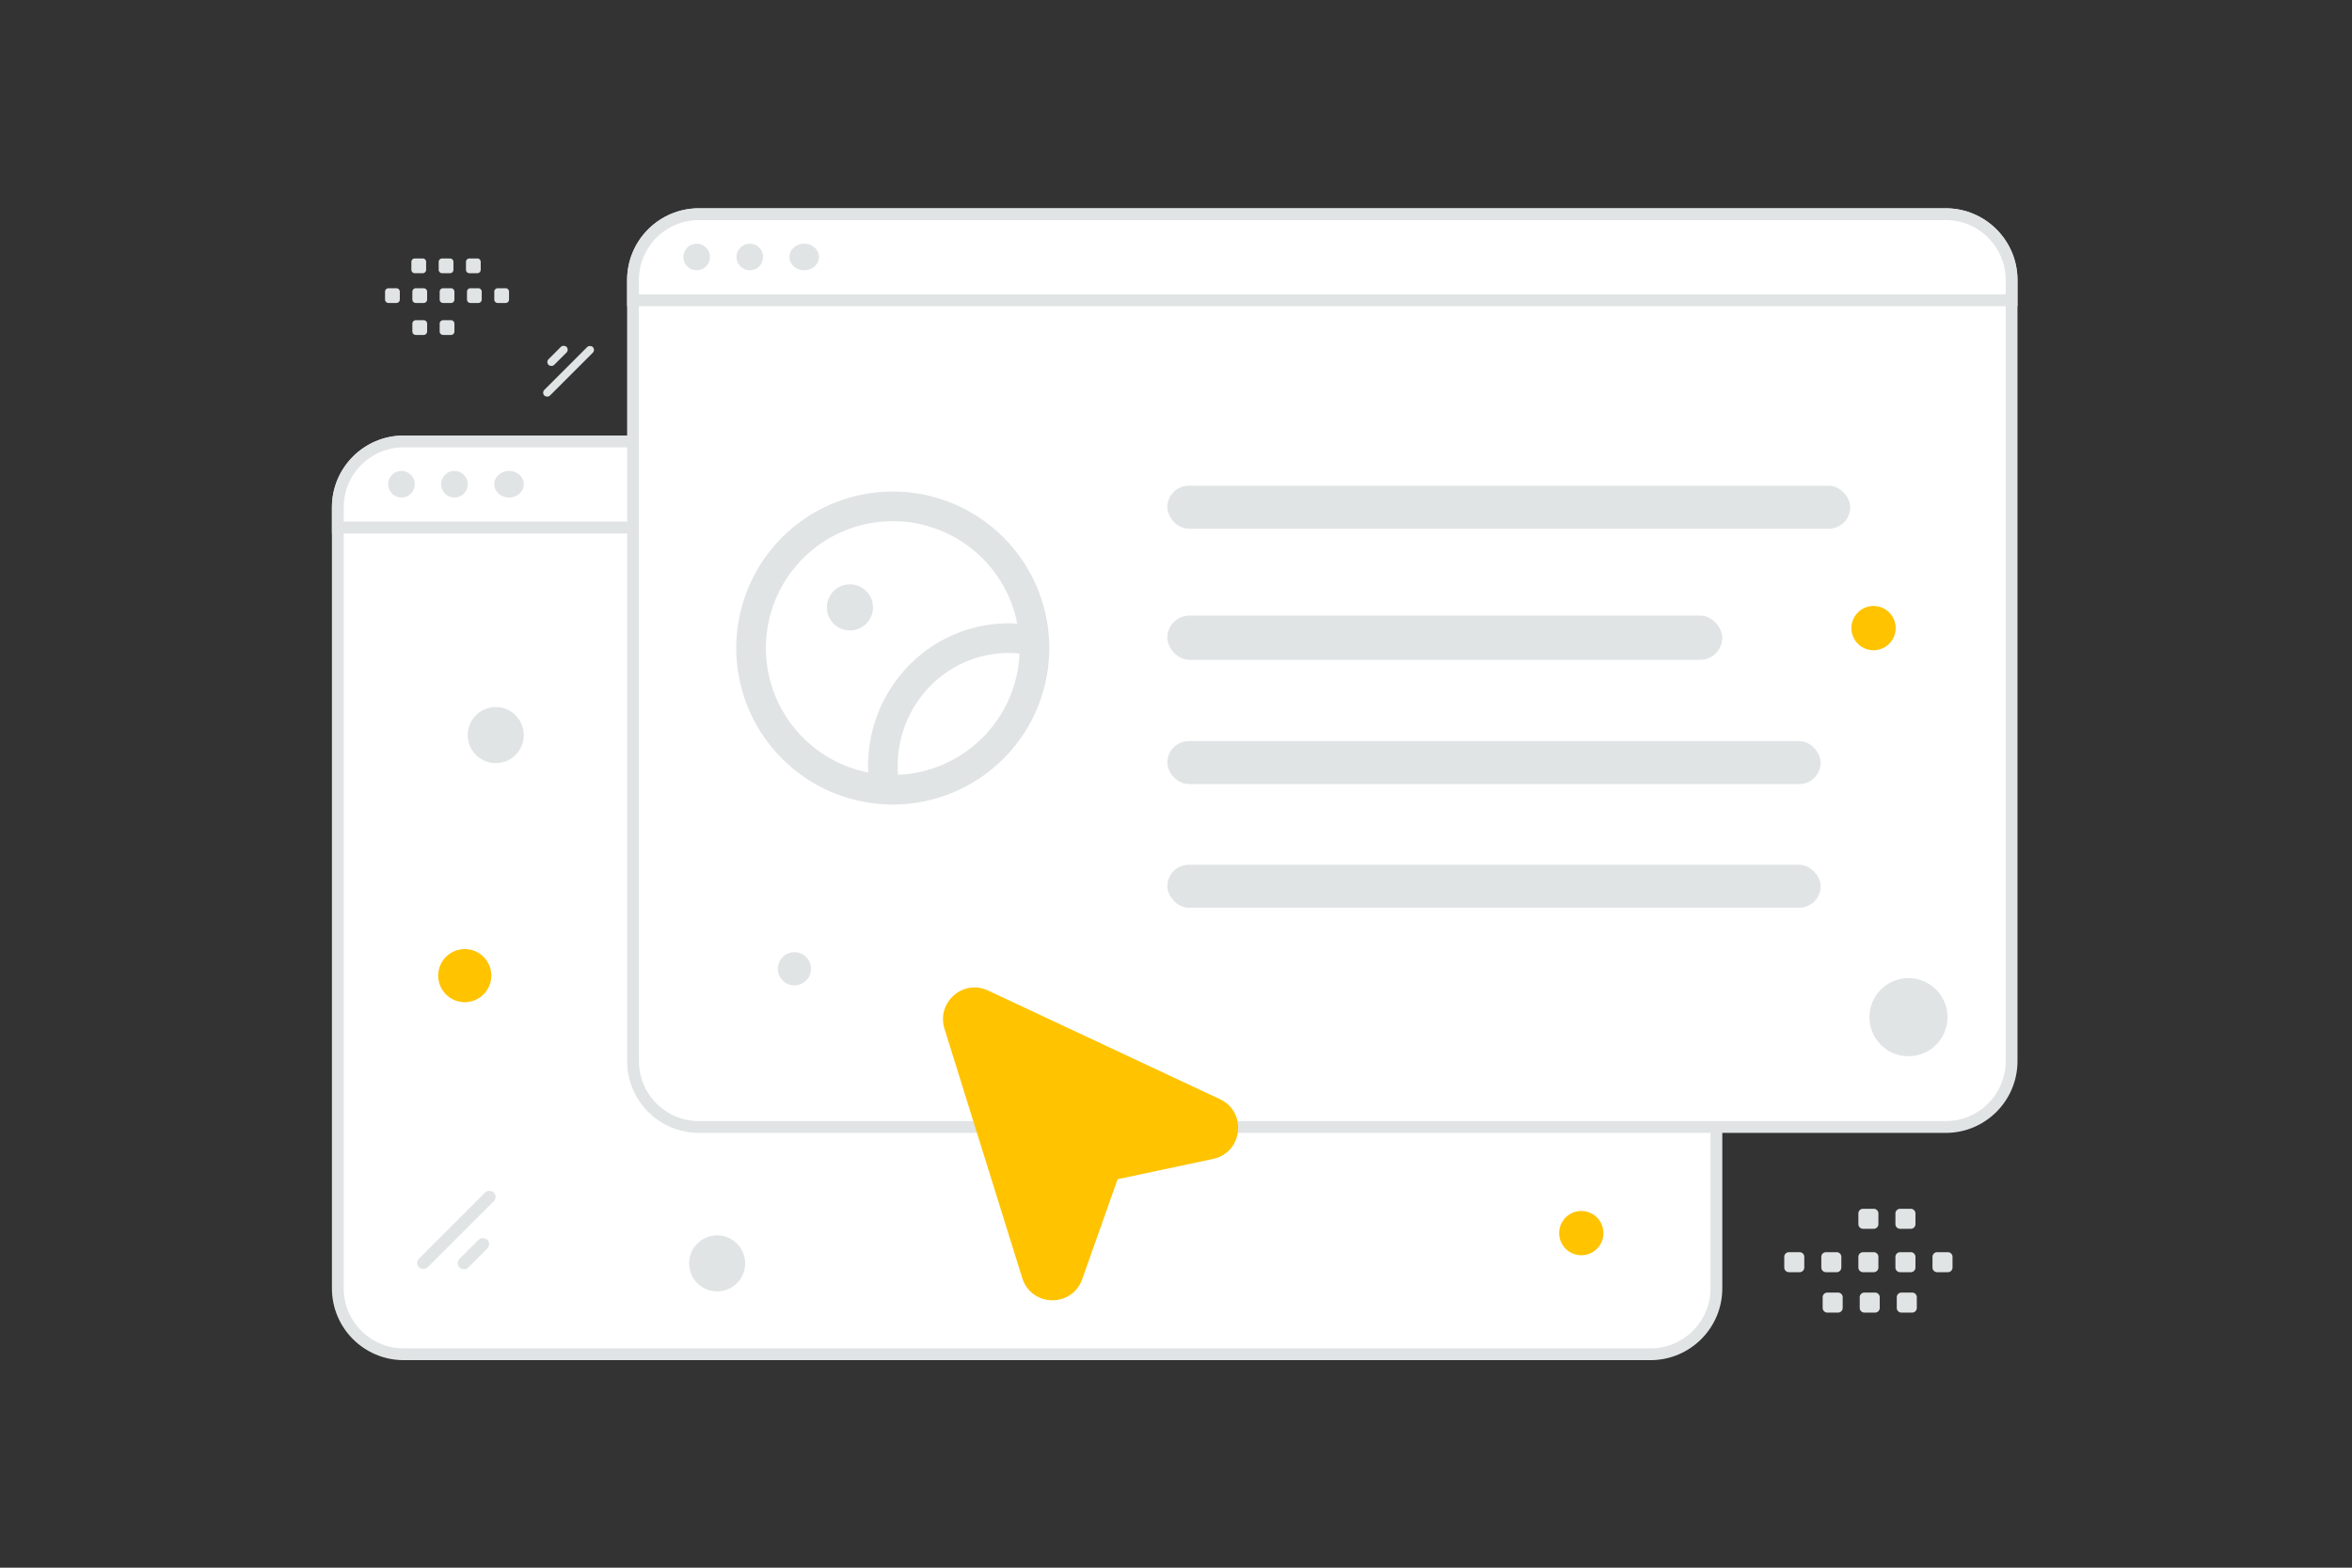 <svg width="900" height="600" viewBox="0 0 900 600" fill="none" xmlns="http://www.w3.org/2000/svg"><rect x="0" y="0" width="900" height="600" fill="#333333" stroke="none"/><path fill="transparent" d="M0 0h900v600H0z"/><path fill-rule="evenodd" clip-rule="evenodd" d="M193.467 115.96h-3.013a1.317 1.317 0 0 1-1.315-1.316v-3.013c0-.728.593-1.315 1.315-1.315h3.013a1.32 1.32 0 0 1 1.316 1.315v3.013a1.313 1.313 0 0 1-1.316 1.316zm-10.446 0h-3.013a1.32 1.32 0 0 1-1.315-1.316v-3.013c0-.728.593-1.315 1.315-1.315h3.013a1.32 1.32 0 0 1 1.315 1.315v3.013a1.32 1.32 0 0 1-1.315 1.316zm-10.453 0h-3.013a1.32 1.32 0 0 1-1.315-1.316v-3.013c0-.728.593-1.315 1.315-1.315h3.013a1.32 1.32 0 0 1 1.315 1.315v3.013a1.312 1.312 0 0 1-1.315 1.316zm-10.447 0h-3.012a1.32 1.32 0 0 1-1.316-1.316v-3.013c0-.728.593-1.315 1.316-1.315h3.012c.729 0 1.322.593 1.322 1.315v3.013a1.33 1.33 0 0 1-1.322 1.316zm-10.446 0h-3.013a1.322 1.322 0 0 1-1.321-1.316v-3.013c0-.728.593-1.315 1.321-1.315h3.013a1.32 1.32 0 0 1 1.315 1.315v3.013a1.32 1.32 0 0 1-1.315 1.316zm30.963-11.392h-3.013a1.32 1.32 0 0 1-1.315-1.315v-3.019a1.32 1.32 0 0 1 1.315-1.315h3.013c.729 0 1.315.593 1.315 1.315v3.013a1.313 1.313 0 0 1-1.315 1.321zm-10.446 0h-3.013a1.32 1.32 0 0 1-1.315-1.315v-3.019a1.32 1.32 0 0 1 1.315-1.315h3.013a1.32 1.32 0 0 1 1.315 1.315v3.013a1.313 1.313 0 0 1-1.315 1.321zm-10.447 0h-3.013a1.32 1.32 0 0 1-1.321-1.315v-3.019c0-.722.592-1.315 1.321-1.315h3.013a1.32 1.32 0 0 1 1.315 1.315v3.013c0 .729-.593 1.321-1.315 1.321zm10.823 23.629h-3.013a1.32 1.32 0 0 1-1.315-1.315v-3.013c0-.729.593-1.316 1.315-1.316h3.013a1.32 1.32 0 0 1 1.315 1.316v3.013a1.311 1.311 0 0 1-1.315 1.315zm-10.447 0h-3.012a1.32 1.32 0 0 1-1.316-1.315v-3.013c0-.729.593-1.316 1.316-1.316h3.012c.729 0 1.322.593 1.322 1.316v3.013a1.33 1.33 0 0 1-1.322 1.315zm522.419 351.05h4.089c.988 0 1.784.804 1.784 1.784v4.089c0 .989-.804 1.785-1.784 1.785h-4.089a1.791 1.791 0 0 1-1.785-1.785v-4.089a1.78 1.78 0 0 1 1.785-1.784zm14.177 0h4.089c.98 0 1.784.804 1.784 1.784v4.089c0 .989-.804 1.785-1.784 1.785h-4.089a1.791 1.791 0 0 1-1.785-1.785v-4.089c0-.98.804-1.784 1.785-1.784zm14.185 0h4.089c.981 0 1.785.804 1.785 1.784v4.089c0 .989-.804 1.785-1.785 1.785h-4.089c-.98 0-1.784-.804-1.784-1.785v-4.089a1.78 1.78 0 0 1 1.784-1.784zm14.178 0h4.089c.98 0 1.785.804 1.785 1.784v4.089c0 .989-.805 1.785-1.785 1.785h-4.089a1.793 1.793 0 0 1-1.793-1.785v-4.089a1.804 1.804 0 0 1 1.793-1.784zm14.178 0h4.089c.988 0 1.793.804 1.793 1.784v4.089c0 .989-.805 1.785-1.793 1.785h-4.089a1.791 1.791 0 0 1-1.785-1.785v-4.089c0-.98.804-1.784 1.785-1.784zm-42.022 15.459h4.089c.98 0 1.785.804 1.785 1.785v4.097c0 .98-.805 1.785-1.785 1.785h-4.089a1.787 1.787 0 0 1-1.785-1.785v-4.089a1.783 1.783 0 0 1 1.785-1.793zm14.178 0h4.089c.98 0 1.784.804 1.784 1.785v4.097c0 .98-.804 1.785-1.784 1.785h-4.089a1.792 1.792 0 0 1-1.785-1.785v-4.089a1.782 1.782 0 0 1 1.785-1.793zm14.177 0h4.089c.989 0 1.793.804 1.793 1.785v4.097c0 .98-.804 1.785-1.793 1.785h-4.089c-.98 0-1.785-.805-1.785-1.785v-4.089c0-.989.805-1.793 1.785-1.793zm-14.689-32.067h4.089c.981 0 1.785.804 1.785 1.785v4.089c0 .988-.804 1.784-1.785 1.784h-4.089a1.79 1.79 0 0 1-1.784-1.784v-4.089a1.78 1.78 0 0 1 1.784-1.785zm14.178 0h4.089c.98 0 1.785.804 1.785 1.785v4.089c0 .988-.805 1.784-1.785 1.784h-4.089a1.793 1.793 0 0 1-1.793-1.784v-4.089a1.804 1.804 0 0 1 1.793-1.785z" fill="#E1E4E5"/><path d="M631.567 518.31H154.485c-13.925 0-25.217-11.292-25.217-25.217V194.169c0-13.924 11.292-25.217 25.217-25.217h477.082c13.925 0 25.217 11.293 25.217 25.217v298.924c0 13.925-11.292 25.217-25.217 25.217z" fill="#fff" stroke="#E1E4E5" stroke-width="4.518"/><path d="M656.784 201.901H129.268v-7.732c0-13.924 11.292-25.217 25.217-25.217h477.082c13.925 0 25.217 11.293 25.217 25.217v7.732z" fill="#fff" stroke="#E1E4E5" stroke-width="4.518"/><path d="M153.553 190.414a5.084 5.084 0 1 0 0-10.167 5.084 5.084 0 0 0 0 10.167zm20.333 0a5.083 5.083 0 1 0 0-10.167 5.083 5.083 0 0 0 0 10.167zm20.897 0c3.119 0 5.647-2.276 5.647-5.083 0-2.808-2.528-5.083-5.647-5.083-3.12 0-5.648 2.275-5.648 5.083 0 2.807 2.528 5.083 5.648 5.083z" fill="#E1E4E5"/><path d="M744.523 431.334H267.442c-13.925 0-25.218-11.293-25.218-25.218V107.193c0-13.925 11.293-25.218 25.218-25.218h477.081c13.925 0 25.218 11.293 25.218 25.218v298.923c0 13.925-11.293 25.218-25.218 25.218z" fill="#fff" stroke="#E1E4E5" stroke-width="4.518"/><path d="M769.741 114.924H242.224v-7.731c0-13.925 11.293-25.218 25.218-25.218h477.081c13.925 0 25.218 11.293 25.218 25.218v7.731z" fill="#fff" stroke="#E1E4E5" stroke-width="4.518"/><path d="M266.51 103.437a5.083 5.083 0 1 0 0-10.165 5.083 5.083 0 0 0 0 10.165zm20.332 0a5.083 5.083 0 1 0 0-10.165 5.083 5.083 0 0 0 0 10.165zm20.897 0c3.119 0 5.648-2.275 5.648-5.083 0-2.807-2.529-5.083-5.648-5.083-3.119 0-5.648 2.276-5.648 5.083 0 2.808 2.529 5.083 5.648 5.083z" fill="#E1E4E5"/><rect x="446.676" y="283.635" width="250.008" height="16.461" rx="8.231" fill="#E1E4E5"/><rect x="446.676" y="330.962" width="250.008" height="16.461" rx="8.231" fill="#E1E4E5"/><rect x="446.676" y="235.596" width="212.358" height="16.944" rx="8.472" fill="#E1E4E5"/><rect x="446.676" y="185.896" width="261.325" height="16.461" rx="8.231" fill="#E1E4E5"/><circle cx="325.234" cy="232.47" r="6.725" fill="#E1E4E5" stroke="#E1E4E5" stroke-width="4.203"/><path d="M393.323 244.808a48.685 48.685 0 0 0-6.989-.568c-14.109-.102-27.552 6.084-36.776 16.923-9.225 10.839-13.301 25.24-11.153 39.396" stroke="#E1E4E5" stroke-width="11.348" stroke-linecap="round" stroke-linejoin="round"/><path clip-rule="evenodd" d="M395.845 248.022v0a54.218 54.218 0 0 1-54.219 54.219v0a54.22 54.22 0 0 1-54.219-54.219v0a54.22 54.22 0 0 1 15.879-38.34 54.223 54.223 0 0 1 38.34-15.88v0a54.222 54.222 0 0 1 38.34 15.88 54.22 54.22 0 0 1 15.879 38.34z" stroke="#E1E4E5" stroke-width="11.348" stroke-linecap="round" stroke-linejoin="round"/><circle r="10.166" transform="matrix(1 0 0 -1 177.839 373.403)" fill="#ffc300"/><circle cx="189.7" cy="281.344" r="10.731" transform="rotate(-180 189.7 281.344)" fill="#E1E4E5"/><circle r="10.731" transform="matrix(-1 0 0 1 274.417 483.536)" fill="#E1E4E5"/><rect x="158.637" y="483.368" width="40.499" height="4.718" rx="2.359" transform="rotate(-45 158.637 483.368)" fill="#E1E4E5"/><rect x="174.164" y="483.479" width="15.037" height="4.718" rx="2.359" transform="rotate(-45 174.164 483.479)" fill="#E1E4E5"/><rect x="227.924" y="133.91" width="26.24" height="3.057" rx="1.529" transform="rotate(135 227.924 133.91)" fill="#E1E4E5"/><rect x="217.863" y="133.838" width="9.743" height="3.057" rx="1.529" transform="rotate(135 217.863 133.838)" fill="#E1E4E5"/><path fill-rule="evenodd" clip-rule="evenodd" d="m391.162 489.151-29.757-95.431c-3.138-10.067 7.128-19.088 16.654-14.628l88.746 41.592c10.517 4.927 8.748 20.462-2.61 22.869l-36.535 7.761-13.555 38.266c-3.903 10.987-19.466 10.684-22.943-.429z" fill="#ffc300"/><circle r="8.472" transform="scale(-1 1) rotate(30 -1183.22 -893.139)" fill="#ffc300"/><circle r="8.472" transform="scale(-1 1) rotate(30 -807.035 -1217.592)" fill="#ffc300"/><circle r="6.35" transform="scale(1 -1) rotate(-30 -539.895 -752.64)" fill="#E1E4E5"/><circle cx="730.285" cy="389.305" r="14.949" transform="rotate(-150 730.285 389.305)" fill="#E1E4E5"/></svg>